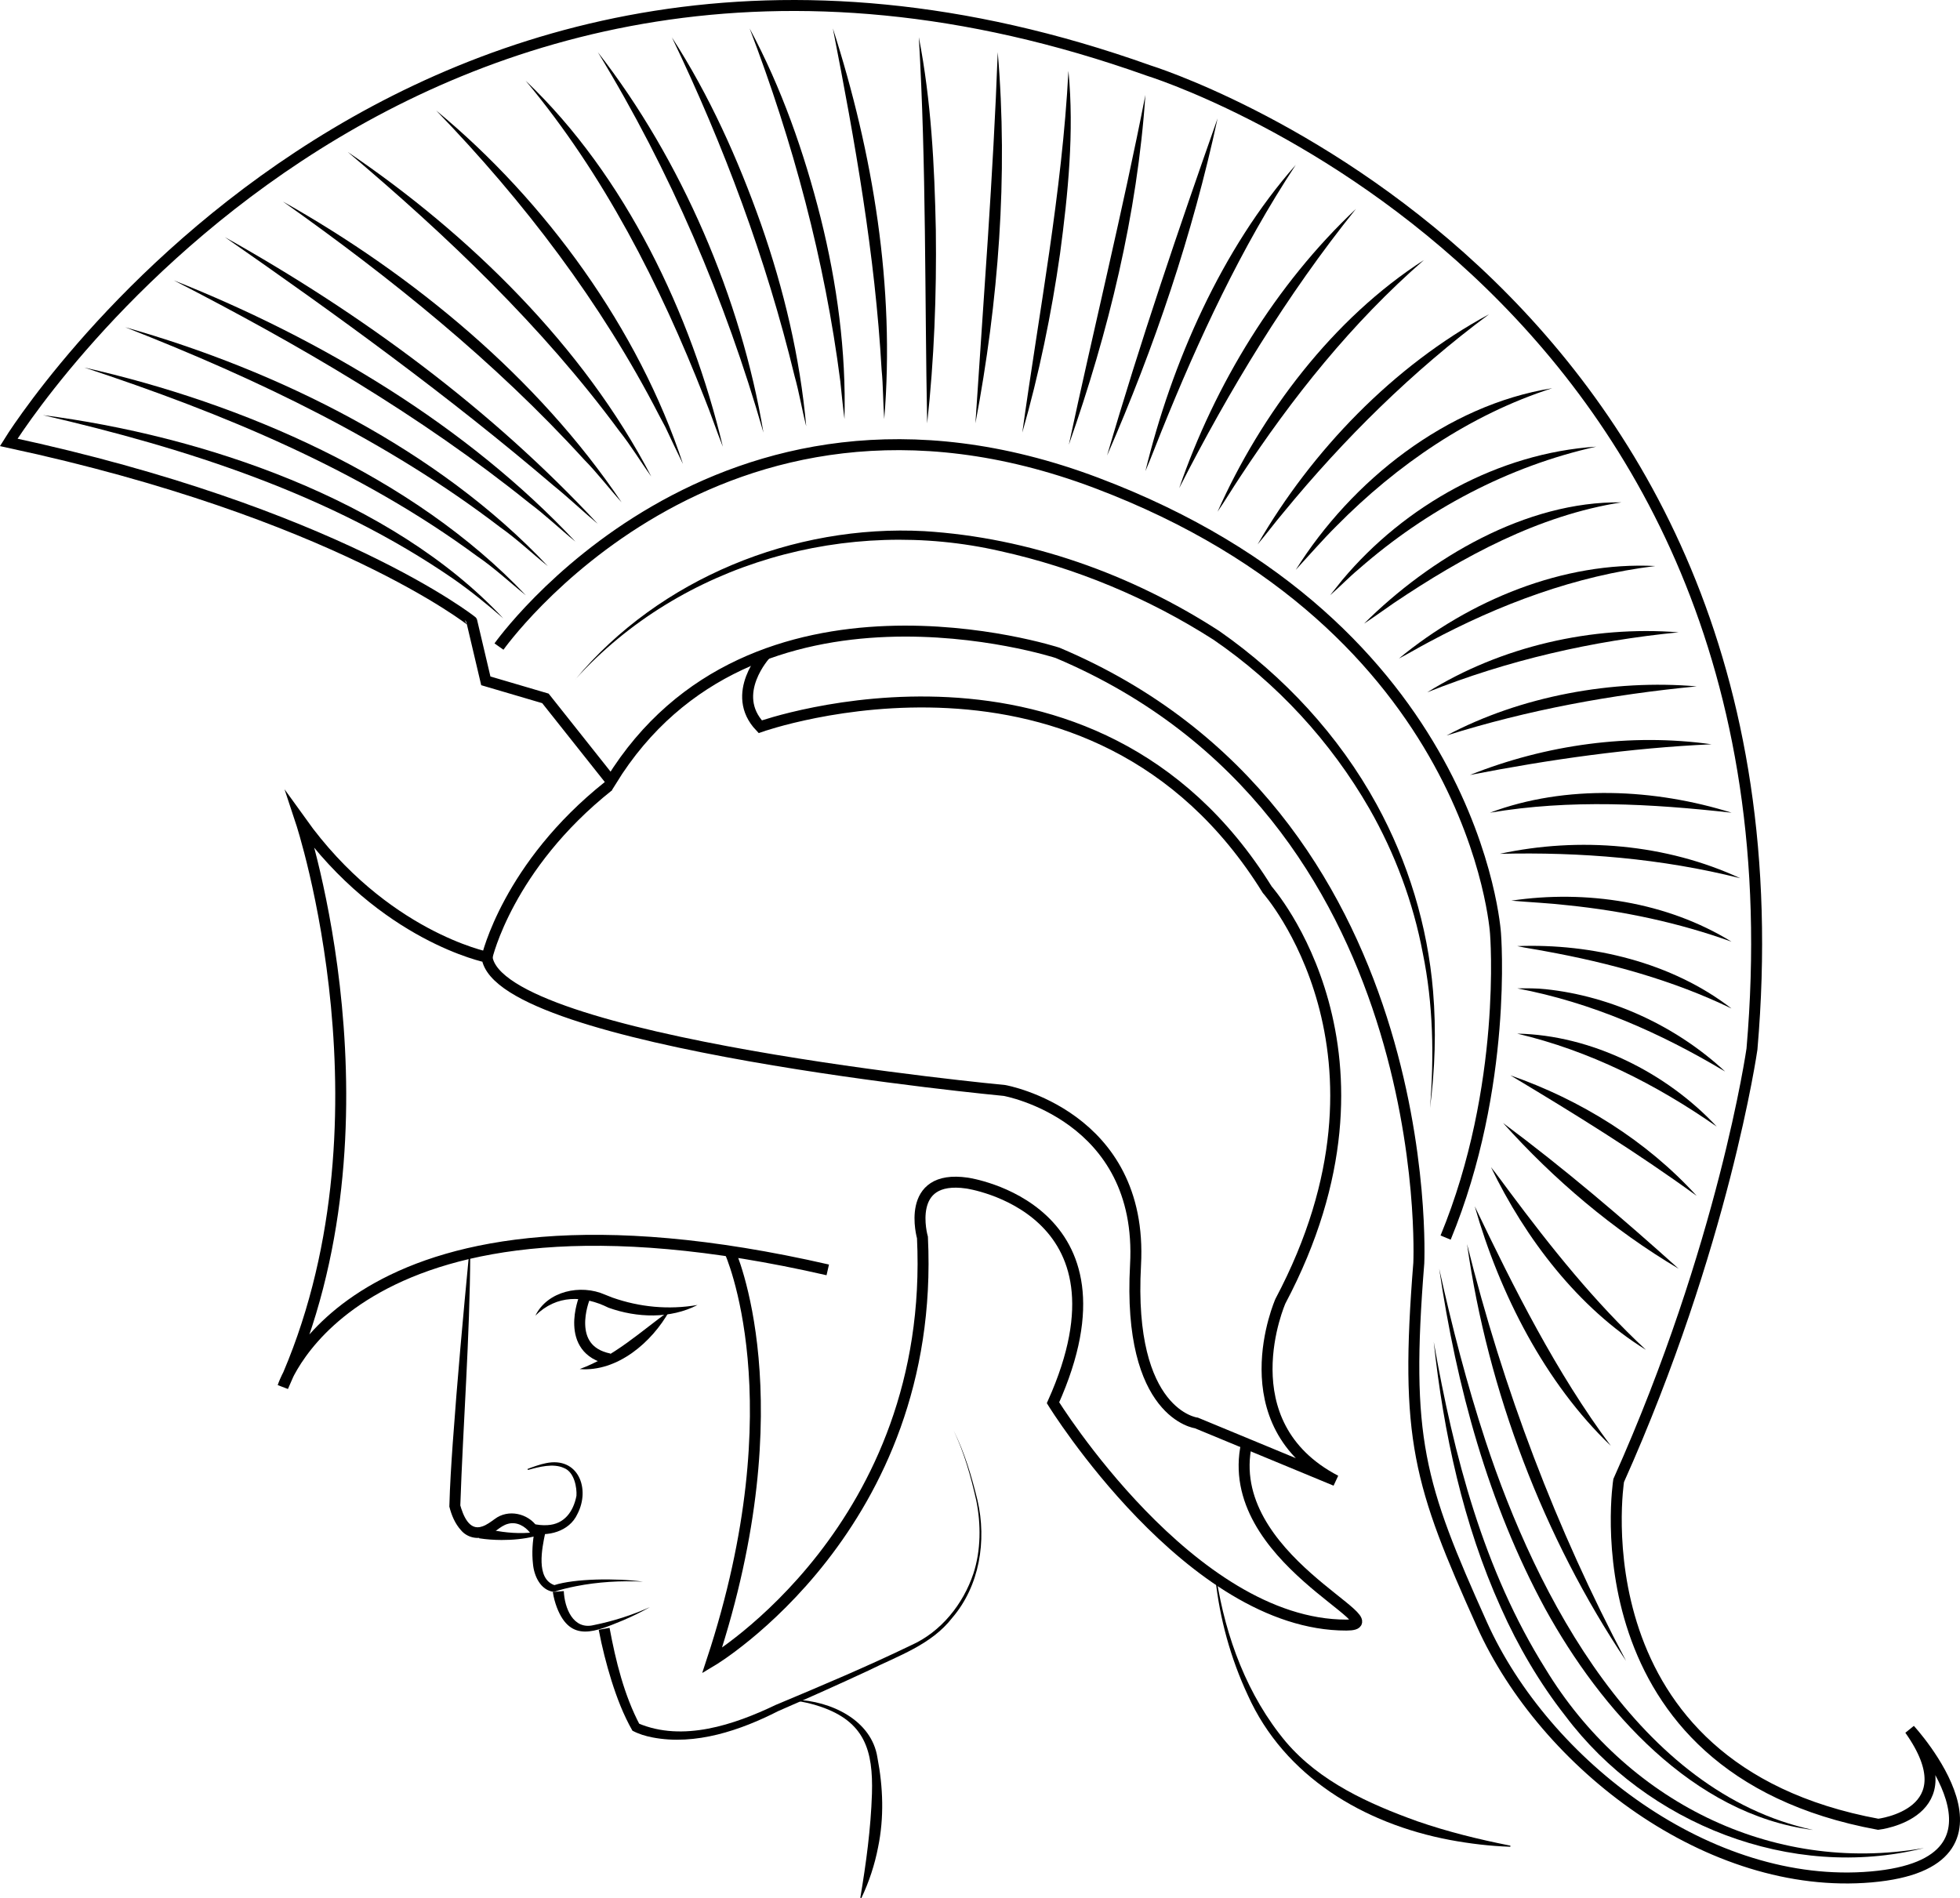 <?xml version="1.0" encoding="UTF-8"?>
<svg xmlns="http://www.w3.org/2000/svg" width="357.45" height="346.17" viewBox="0 0 357.45 346.17">
  <g id="helmet">
    <path d="M1.59,80.68S73.24-35.74,209.49,12.87c0,0,122.18,37.71,110.02,178.46,0,0-5.12,35.83-24.31,78.69,0,0-8.32,52.45,47.34,62.69,0,0,16.63-1.92,5.76-17.27,0,0,22.39,24.31-7.04,26.87s-59.49-20.47-71-46.06-14.07-33.9-11.51-65.89c0,0,3.84-81.88-65.89-111.3,0,0-55.83-18.19-81.42,23.39l-11.97-15.08-10.87-3.2-2.56-10.87S61.08,93.47,1.59,80.68Z" style="fill: none; stroke: #000; stroke-miterlimit: 10; stroke-width: 2px;"/>
    <path d="M91,117.92s39.53-56.03,108.93-29.86,72.81,82.19,72.81,82.19c0,0,2.28,27.87-9.1,55.46" style="fill: none; stroke: #000; stroke-miterlimit: 10; stroke-width: 2px;"/>
    <path d="M104.94,123.89c15.35-18.41,39.81-28.29,63.63-27.02,19.09,1.18,37.81,7.85,53.8,18.22,11.76,8.21,21.8,19.03,28.7,31.63,5.73,10.46,9.29,22.15,10.28,34.04.6,7.11.35,14.28-.56,21.34.77-9.45.59-19-1.31-28.26-1.74-9.24-5.09-18.22-9.75-26.37-7.03-12.21-16.81-22.85-28.44-30.81-11.85-7.59-25.14-13.12-38.87-16.15-27.77-6.37-58.19,2.08-77.48,23.37h0Z"/>
    <path d="M139.65,119.3s-6.71,7.24-1,13.24c0,0,60.64-21.61,92.46,29.72,0,0,26.42,29.72,2.4,75.05,0,0-9.85,22.33,10.08,32.72l-25.39-10.51s-12.61-1.5-11.11-28.82-23.89-31.82-23.89-31.82c0,0-92.28-8.71-94.38-24.31,0,0-18.91-3.78-33.92-24.71,0,0,18.31,55.32-3.3,103.05,0,0,12.91-41.12,99.36-21.31" style="fill: none; stroke: #000; stroke-miterlimit: 10; stroke-width: 2px;"/>
    <path d="M88.82,174.56s3.78-16.6,22.16-31.2" style="fill: none; stroke: #000; stroke-miterlimit: 10; stroke-width: 2px;"/>
    <path d="M133.07,228.17s12.46,27.1-3.22,74.72c0,0,40.9-24.4,38.38-77.19,0,0-3.33-11.61,8.14-9.93,0,0,31.64,4.48,15.67,40.06,0,0,25.07,40.61,53.52,40.55,9.87-.02-22.82-12.16-18.22-33.1" style="fill: none; stroke: #000; stroke-miterlimit: 10; stroke-width: 2px;"/>
    <g id="brushes">
      <path d="M7.83,75.71c28.98,3.73,63.63,15.3,83.96,37.07-2.93-2.55-5.93-4.99-9.1-7.2-22.33-15.4-48.63-23.8-74.86-29.87h0Z"/>
      <path d="M15.38,67.03c28.7,6.48,60.06,19.89,80.52,41.54-2.99-2.39-5.75-5.01-8.91-7.15-21.44-15.8-46.46-26.07-71.61-34.39h0Z"/>
      <path d="M22.91,59.7c27.86,7.9,56.98,22.26,76.99,43.54-2.91-2.33-5.58-4.9-8.62-7.04-20.59-15.76-44.32-27.05-68.37-36.49h0Z"/>
      <path d="M79.54,20.15c19.93,16.45,36.93,39.87,45.02,64.48-1.06-2.13-2.18-4.55-3.2-6.71,0,0-1.16-2.18-1.16-2.18-10.53-20.48-24.68-39.07-40.66-55.59h0Z"/>
      <path d="M95.9,14.75c18.16,17.29,30.17,42.54,35.93,66.72-1.19-2.97-2.18-5.99-3.38-8.94-8.07-20.6-18.32-40.72-32.56-57.78h0Z"/>
      <path d="M63.42,27.72c22.04,14.91,43.01,35.42,55.35,59.18-2-2.77-3.73-5.68-5.85-8.33-14.07-19.07-31.43-35.59-49.49-50.84h0Z"/>
      <path d="M31.71,51.14c26.78,10.62,53.45,26.52,73.23,47.64-2.84-2.32-5.47-4.85-8.41-7.04-19.89-16.01-42.16-28.95-64.82-40.6h0Z"/>
      <path d="M41.01,43.25c25,13.99,48.48,31.28,68.02,52.3-2.76-2.3-5.34-4.78-8.13-7.03-19.04-16.26-39.34-30.98-59.89-45.27h0Z"/>
      <path d="M51.6,36.76c23.77,13.37,46.46,32.13,61.76,54.85-2.33-2.58-4.41-5.34-6.84-7.8-16.26-17.85-35.25-33.12-54.92-47.05h0Z"/>
      <path d="M151.89,5.17c7.35,22.88,11.36,47.21,9.37,71.26-.23-3.01-.18-6.01-.48-9-1.18-20.97-4.87-41.67-8.89-62.26h0Z"/>
      <path d="M167.57,6.79c2.25,11.57,2.86,23.39,3.1,35.16.15,11.77-.3,23.55-1.58,35.26-.46-23.39-.15-47.04-1.52-70.41h0Z"/>
      <path d="M136.7,5.17c5.84,10.87,9.95,22.63,12.97,34.58,2.98,11.94,4.66,24.37,4.34,36.67-.29-2.2-.53-4.66-.76-6.88-2.83-22.04-8.62-43.63-16.55-64.38h0Z"/>
      <path d="M109.03,9.52c15.23,19.55,26.14,44.95,30.2,69.37-6.99-24.34-17-47.74-30.2-69.37h0Z"/>
      <path d="M122.52,6.79c6.84,10.57,12.07,22.23,16.27,34.09,4.16,11.88,7.12,24.32,8.24,36.86-.78-3.06-1.28-6.16-2.13-9.19-5.17-21.32-12.88-41.99-22.38-61.77h0Z"/>
      <path d="M181.96,9.52c1.92,22.58.13,45.45-4.07,67.68,1.46-22.53,3.25-45.12,4.07-67.68h0Z"/>
      <path d="M194.86,12.99c1.06,11.1-.07,22.28-1.54,33.29-1.57,11.01-3.82,21.92-6.88,32.61,3.04-21.94,7.25-43.76,8.41-65.91h0Z"/>
      <path d="M247.28,38.11c-12.64,15.72-23.08,32.98-32.23,50.92,6.51-18.92,17.62-37.18,32.23-50.92h0Z"/>
      <path d="M259.69,47.42c-13.12,11.43-24.05,25.12-33.57,39.62-1.38,2.07-2.65,4.21-4.07,6.28,7.94-17.86,21.07-35.26,37.64-45.9h0Z"/>
      <path d="M236.31,30.07c-10.02,15.2-17.71,31.76-24.5,48.6-.98,2.41-1.89,4.85-2.92,7.26,4.79-19.74,13.91-40.54,27.42-55.86h0Z"/>
      <path d="M208.89,17.31c-1.47,21.78-6.74,43.24-13.96,63.79,4.48-20.93,9.86-42.8,13.96-63.79h0Z"/>
      <path d="M222.05,21.6c-4.54,21.12-11.51,41.7-20.15,61.48,6.02-20.65,13-41.19,20.15-61.48h0Z"/>
      <path d="M291.11,81.46c-16.06,3.58-30.96,11.5-43.3,22.32-1.82,1.51-3.44,3.23-5.24,4.78.73-.93,1.47-1.86,2.22-2.78,11.39-13.62,28.48-23.15,46.31-24.32h0Z"/>
      <path d="M283.08,70.8c-14.99,4.82-28.32,13.97-39.32,25.11-2.52,2.49-5.05,5.42-7.45,8.02,10.18-16.26,27.52-30.05,46.77-33.13h0Z"/>
      <path d="M271.57,57.31c-13.98,10.38-26.46,22.7-37.49,36.14-1.61,1.9-3.09,3.91-4.72,5.82,9.88-17.09,24.77-32.56,42.21-41.96h0Z"/>
      <path d="M315.8,148.22c-14.73-1.64-29.43-2.48-44.08,0,13.85-5.21,30.1-4.37,44.08,0h0Z"/>
      <path d="M312.13,135.74c-14.86.68-29.48,2.76-44.06,5.6,13.84-5.53,29.28-7.68,44.06-5.6h0Z"/>
      <path d="M309.43,125.18c-15.5,1.49-30.76,4.28-45.62,8.96,13.53-7.2,30.38-10.28,45.62-8.96h0Z"/>
      <path d="M306.14,115.32c-15.74,1.55-31.15,5.07-45.85,10.94,13.45-8.39,30.07-12.18,45.85-10.94h0Z"/>
      <path d="M301.89,103.23c-14.53,1.77-28.4,6.96-41.24,13.84-1.86.97-3.64,2.06-5.53,3.03,12.83-10.59,29.96-17.72,46.77-16.87h0Z"/>
      <path d="M295.71,91.62c-15.17,2.38-28.92,9.9-41.51,18.36-1.81,1.24-3.57,2.54-5.43,3.75,12.02-11.96,29.55-22.35,46.93-22.11h0Z"/>
      <path d="M314.59,195.41c-11.84-7.07-24.32-12.58-37.88-15.15,1.67-.02,3.53-.04,5.2.15,12.01,1.27,23.85,6.77,32.68,14.99h0Z"/>
      <path d="M315.8,183.94c-10.76-5.2-22.31-8.34-34.03-10.47-1.68-.33-3.38-.55-5.07-.92,13.59-.52,28.23,2.97,39.09,11.39h0Z"/>
      <path d="M315.8,171.75c-9.64-3.47-19.72-5.61-29.9-6.65-3.41-.4-6.83-.54-10.27-.84,13.62-2.02,28.36.21,40.16,7.49h0Z"/>
      <path d="M317.37,160.17c-14.36-3.61-29.07-4.81-43.85-4.45,14.51-3.15,30.34-1.82,43.85,4.45h0Z"/>
      <path d="M313.09,205.47c-11.09-7.74-23.2-13.85-36.4-16.96,13.55.26,27.23,7.11,36.4,16.96h0Z"/>
      <path d="M293.77,263.69c-12.01-11.48-20.3-27.82-24.82-43.69,7.16,14.95,14.9,30.39,24.82,43.69h0Z"/>
      <path d="M300.17,246.18c-12.33-7.61-22.02-20.36-28.25-33.31,1.16,1.44,2.21,2.93,3.31,4.39,7.62,10.22,15.57,20.2,24.93,28.91h0Z"/>
      <path d="M306.14,231.39c-11.97-7.1-22.73-16.23-32.02-26.58,11.14,8.29,21.69,17.28,32.02,26.58h0Z"/>
      <path d="M309.43,218.1c-10.95-7.97-22.37-15.03-33.98-21.98,12.81,4.45,24.83,11.92,33.98,21.98h0Z"/>
      <path d="M350.79,337.07c-24.15,6-50.47-4.37-65.3-24.11-4.69-5.97-8.67-12.77-11.75-19.7-6.91-15.29-10.48-31.97-12.27-48.55,3.66,20.79,9.09,41.66,20.39,59.66,14.49,23.88,41.03,37.53,68.93,32.69h0Z"/>
      <path d="M330.61,333.74c-21.89-2.8-38.68-21.94-48.79-40.31-10.41-19.16-16.2-40.58-19.35-62.05,2.34,10.6,5.06,21.09,8.43,31.36,9.34,28.44,27.96,64.09,59.7,70.99h0Z"/>
      <path d="M296.54,302.9c-15.03-22.48-25.21-49.23-28.99-76,6.58,26.41,16.26,51.94,28.99,76h0Z"/>
    </g>
  </g>
  <g id="face">
    <path d="M85.76,228.57c-.06,15.18-1.31,31.1-1.82,46.24,0,0-.04-.42-.04-.42.54,1.93,1.64,4.87,4.04,4,.79-.24,1.58-.85,2.28-1.35,2.46-1.87,6.05-1.04,7.74,1.38,0,0-.8-.52-.8-.52.76.19,1.8.32,2.68.25,3.1-.16,4.74-2.5,5.29-5.35.1-1.41-.35-4.33-2.29-5.07-1.96-.9-4.53-.2-6.56.36,0,0-.08-.18-.08-.18.97-.38,2.36-.87,3.37-1.06,5.89-1.23,8.14,4.68,5.73,9.28-1.47,3.2-5.42,4.22-8.63,3.41-.94-1.22-2.46-2.06-4.01-1.63-1.54.39-2.54,1.87-4.08,2.29-1.53.64-3.42.18-4.49-1.1-1.11-1.22-1.75-2.76-2.14-4.33.1-3.87.35-7.72.62-11.58.83-11.56,1.88-23.1,2.99-34.64,0,0,.2.02.2.02h0Z"/>
    <path d="M87.84,278.6c4.88,1.3,10.47,1.62,15.08-.81-3.29,2.35-7.47,3.08-11.46,3.07-1.36-.01-2.68-.09-4.09-.31,0,0,.47-1.94.47-1.94h0Z"/>
    <path d="M99.43,279.61c-.58,2.73-1.74,8.28,1.67,9.48,3.66-1.18,11.18-1.3,16.16-.63-4.09-.2-8.2.04-12.21.83-1.37.27-2.75.6-4.04,1.04-2.46-.3-3.62-2.95-3.81-5.1-.23-2.06-.08-4.04.29-6.08,0,0,1.95.46,1.95.46h0Z"/>
    <path d="M102.82,290.17c.13,3.08,1.7,7.14,5.47,6.21,3.51-.71,6.96-1.8,10.23-3.28-1.56.9-3.2,1.69-4.86,2.4-5.01,2.05-9.58,4.22-12.1-2.33-.34-.92-.59-1.81-.74-2.83l1.99-.16h0Z"/>
    <path d="M111.17,296.9c1.12,6.03,2.65,12.26,5.52,17.7,0,0-.31-.31-.31-.31,8.14,3.46,17.52.27,25.09-3.35,8.31-3.48,16.62-6.98,24.73-10.9,5.43-2.43,9.47-7.49,11.33-13.08,1.37-4.23,1.39-8.94.52-13.28-.98-4.36-2.21-8.79-4.16-12.83,2.02,4.01,3.32,8.42,4.38,12.78,1.7,7.35.39,15.61-4.62,21.44-3.8,4.91-9.87,6.92-15.24,9.59-5.46,2.54-10.95,5-16.47,7.4-6.8,3.47-15.1,6.35-22.99,4.8-1.21-.24-2.4-.58-3.61-1.22-1.66-2.9-2.83-6-3.82-9.12-.95-3.06-1.73-6.13-2.33-9.29l1.97-.34h0Z"/>
    <path d="M144.99,309.99c6.5.2,13.98,3.69,15.03,10.57,1.04,5.41,1.23,10.94.12,16.33-.62,3.21-1.65,6.33-3.05,9.28,0,0-.19-.06-.19-.06,1.06-6.31,1.91-12.59,2.12-18.97.23-7.9-1.32-13.13-9.37-15.88-1.5-.51-3.07-.9-4.65-1.07,0,0,.01-.2.01-.2h0Z"/>
    <path d="M221.84,287.84c1.68,10.76,5.66,21.48,12.7,29.88,6.2,7.25,15.09,11.25,23.91,14.43,5.55,1.92,11.24,3.32,17.01,4.46,0,0-.02.2-.02.2-3.68-.12-7.43-.57-11.06-1.25-15.61-2.96-30.13-11.52-36.82-26.41-3.13-6.71-5.12-13.94-5.91-21.29,0,0,.2-.02.2-.02h0Z"/>
    <path d="M97.63,239.96c2.19-4.5,8.25-5.81,12.69-3.85.3.12,1.08.44,1.36.54,4.99,1.75,10.26,2.26,15.53,1.35-4.95,2.56-11.04,2.36-16.23.5-4.56-2.26-9.45-2.41-13.35,1.45h0Z"/>
    <path d="M106.57,236.77s-3.77,9.37,4.56,11.07" style="fill: none; stroke: #000; stroke-miterlimit: 10; stroke-width: 2px;"/>
    <path d="M122.09,239.06c-3.16,5.71-9.49,11.19-16.37,10.63,6.32-2.32,10.95-6.71,16.37-10.63h0Z"/>
  </g>
</svg>